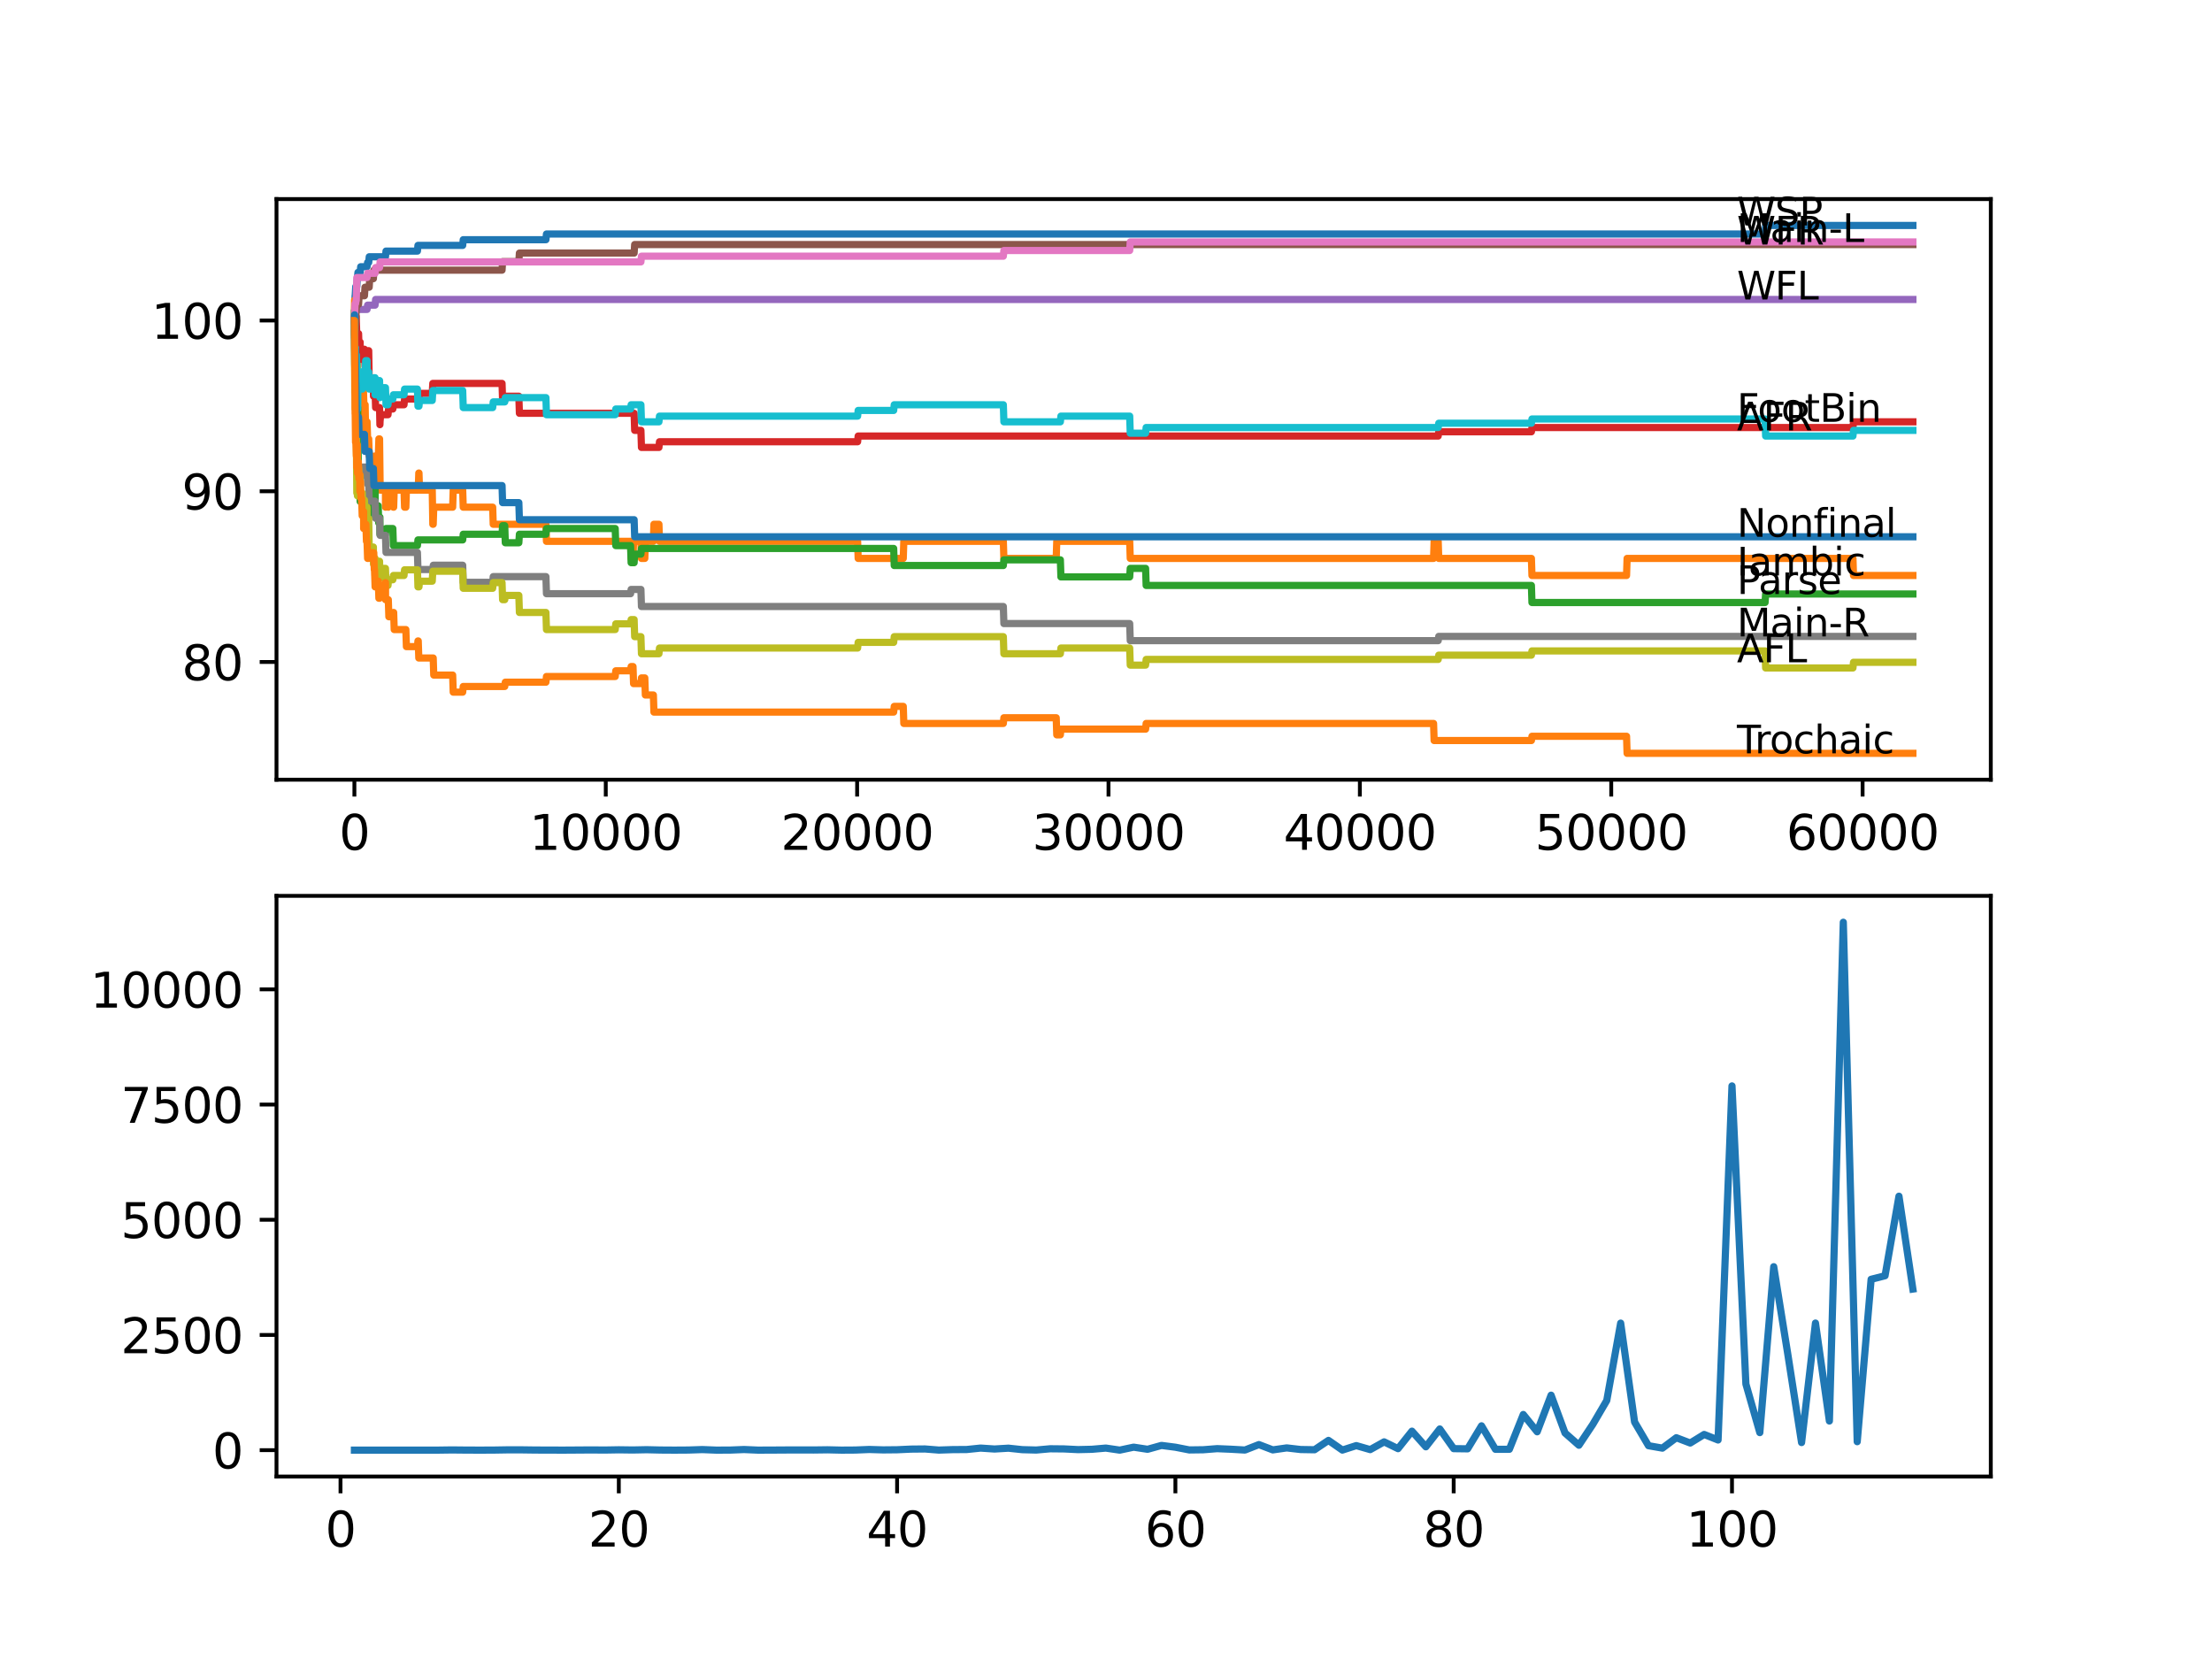 <?xml version="1.0" encoding="utf-8" standalone="no"?>
<!DOCTYPE svg PUBLIC "-//W3C//DTD SVG 1.1//EN"
  "http://www.w3.org/Graphics/SVG/1.1/DTD/svg11.dtd">
<svg xmlns:xlink="http://www.w3.org/1999/xlink" width="460.8pt" height="345.6pt" viewBox="0 0 460.8 345.6" xmlns="http://www.w3.org/2000/svg" version="1.1">
 <defs>
  <style type="text/css">*{stroke-linejoin: round; stroke-linecap: butt}</style>
 </defs>
 <g id="figure_1">
  <g id="patch_1">
   <path d="M 0 345.6 
L 460.8 345.6 
L 460.8 0 
L 0 0 
z
" style="fill: #ffffff"/>
  </g>
  <g id="axes_1">
   <g id="patch_2">
    <path d="M 57.6 162.432 
L 414.72 162.432 
L 414.72 41.472 
L 57.6 41.472 
z
" style="fill: #ffffff"/>
   </g>
   <g id="matplotlib.axis_1">
    <g id="xtick_1">
     <g id="line2d_1">
      <defs>
       <path id="mcd1fb7c2b3" d="M 0 0 
L 0 3.5 
" style="stroke: #000000; stroke-width: 0.8"/>
      </defs>
      <g>
       <use xlink:href="#mcd1fb7c2b3" x="73.827" y="162.432" style="stroke: #000000; stroke-width: 0.8"/>
      </g>
     </g>
     <g id="text_1">
      <!-- 0 -->
      <g transform="translate(70.646 177.03)scale(0.1 -0.1)">
       <defs>
        <path id="DejaVuSans-30" d="M 2034 4250 
Q 1547 4250 1301 3770 
Q 1056 3291 1056 2328 
Q 1056 1369 1301 889 
Q 1547 409 2034 409 
Q 2525 409 2770 889 
Q 3016 1369 3016 2328 
Q 3016 3291 2770 3770 
Q 2525 4250 2034 4250 
z
M 2034 4750 
Q 2819 4750 3233 4129 
Q 3647 3509 3647 2328 
Q 3647 1150 3233 529 
Q 2819 -91 2034 -91 
Q 1250 -91 836 529 
Q 422 1150 422 2328 
Q 422 3509 836 4129 
Q 1250 4750 2034 4750 
z
" transform="scale(0.016)"/>
       </defs>
       <use xlink:href="#DejaVuSans-30"/>
      </g>
     </g>
    </g>
    <g id="xtick_2">
     <g id="line2d_2">
      <g>
       <use xlink:href="#mcd1fb7c2b3" x="126.192" y="162.432" style="stroke: #000000; stroke-width: 0.8"/>
      </g>
     </g>
     <g id="text_2">
      <!-- 10000 -->
      <g transform="translate(110.286 177.03)scale(0.1 -0.1)">
       <defs>
        <path id="DejaVuSans-31" d="M 794 531 
L 1825 531 
L 1825 4091 
L 703 3866 
L 703 4441 
L 1819 4666 
L 2450 4666 
L 2450 531 
L 3481 531 
L 3481 0 
L 794 0 
L 794 531 
z
" transform="scale(0.016)"/>
       </defs>
       <use xlink:href="#DejaVuSans-31"/>
       <use xlink:href="#DejaVuSans-30" x="63.623"/>
       <use xlink:href="#DejaVuSans-30" x="127.246"/>
       <use xlink:href="#DejaVuSans-30" x="190.869"/>
       <use xlink:href="#DejaVuSans-30" x="254.492"/>
      </g>
     </g>
    </g>
    <g id="xtick_3">
     <g id="line2d_3">
      <g>
       <use xlink:href="#mcd1fb7c2b3" x="178.556" y="162.432" style="stroke: #000000; stroke-width: 0.8"/>
      </g>
     </g>
     <g id="text_3">
      <!-- 20000 -->
      <g transform="translate(162.65 177.03)scale(0.1 -0.1)">
       <defs>
        <path id="DejaVuSans-32" d="M 1228 531 
L 3431 531 
L 3431 0 
L 469 0 
L 469 531 
Q 828 903 1448 1529 
Q 2069 2156 2228 2338 
Q 2531 2678 2651 2914 
Q 2772 3150 2772 3378 
Q 2772 3750 2511 3984 
Q 2250 4219 1831 4219 
Q 1534 4219 1204 4116 
Q 875 4013 500 3803 
L 500 4441 
Q 881 4594 1212 4672 
Q 1544 4750 1819 4750 
Q 2544 4750 2975 4387 
Q 3406 4025 3406 3419 
Q 3406 3131 3298 2873 
Q 3191 2616 2906 2266 
Q 2828 2175 2409 1742 
Q 1991 1309 1228 531 
z
" transform="scale(0.016)"/>
       </defs>
       <use xlink:href="#DejaVuSans-32"/>
       <use xlink:href="#DejaVuSans-30" x="63.623"/>
       <use xlink:href="#DejaVuSans-30" x="127.246"/>
       <use xlink:href="#DejaVuSans-30" x="190.869"/>
       <use xlink:href="#DejaVuSans-30" x="254.492"/>
      </g>
     </g>
    </g>
    <g id="xtick_4">
     <g id="line2d_4">
      <g>
       <use xlink:href="#mcd1fb7c2b3" x="230.921" y="162.432" style="stroke: #000000; stroke-width: 0.8"/>
      </g>
     </g>
     <g id="text_4">
      <!-- 30000 -->
      <g transform="translate(215.015 177.03)scale(0.1 -0.1)">
       <defs>
        <path id="DejaVuSans-33" d="M 2597 2516 
Q 3050 2419 3304 2112 
Q 3559 1806 3559 1356 
Q 3559 666 3084 287 
Q 2609 -91 1734 -91 
Q 1441 -91 1130 -33 
Q 819 25 488 141 
L 488 750 
Q 750 597 1062 519 
Q 1375 441 1716 441 
Q 2309 441 2620 675 
Q 2931 909 2931 1356 
Q 2931 1769 2642 2001 
Q 2353 2234 1838 2234 
L 1294 2234 
L 1294 2753 
L 1863 2753 
Q 2328 2753 2575 2939 
Q 2822 3125 2822 3475 
Q 2822 3834 2567 4026 
Q 2313 4219 1838 4219 
Q 1578 4219 1281 4162 
Q 984 4106 628 3988 
L 628 4550 
Q 988 4650 1302 4700 
Q 1616 4750 1894 4750 
Q 2613 4750 3031 4423 
Q 3450 4097 3450 3541 
Q 3450 3153 3228 2886 
Q 3006 2619 2597 2516 
z
" transform="scale(0.016)"/>
       </defs>
       <use xlink:href="#DejaVuSans-33"/>
       <use xlink:href="#DejaVuSans-30" x="63.623"/>
       <use xlink:href="#DejaVuSans-30" x="127.246"/>
       <use xlink:href="#DejaVuSans-30" x="190.869"/>
       <use xlink:href="#DejaVuSans-30" x="254.492"/>
      </g>
     </g>
    </g>
    <g id="xtick_5">
     <g id="line2d_5">
      <g>
       <use xlink:href="#mcd1fb7c2b3" x="283.285" y="162.432" style="stroke: #000000; stroke-width: 0.8"/>
      </g>
     </g>
     <g id="text_5">
      <!-- 40000 -->
      <g transform="translate(267.379 177.03)scale(0.1 -0.1)">
       <defs>
        <path id="DejaVuSans-34" d="M 2419 4116 
L 825 1625 
L 2419 1625 
L 2419 4116 
z
M 2253 4666 
L 3047 4666 
L 3047 1625 
L 3713 1625 
L 3713 1100 
L 3047 1100 
L 3047 0 
L 2419 0 
L 2419 1100 
L 313 1100 
L 313 1709 
L 2253 4666 
z
" transform="scale(0.016)"/>
       </defs>
       <use xlink:href="#DejaVuSans-34"/>
       <use xlink:href="#DejaVuSans-30" x="63.623"/>
       <use xlink:href="#DejaVuSans-30" x="127.246"/>
       <use xlink:href="#DejaVuSans-30" x="190.869"/>
       <use xlink:href="#DejaVuSans-30" x="254.492"/>
      </g>
     </g>
    </g>
    <g id="xtick_6">
     <g id="line2d_6">
      <g>
       <use xlink:href="#mcd1fb7c2b3" x="335.65" y="162.432" style="stroke: #000000; stroke-width: 0.8"/>
      </g>
     </g>
     <g id="text_6">
      <!-- 50000 -->
      <g transform="translate(319.744 177.03)scale(0.1 -0.1)">
       <defs>
        <path id="DejaVuSans-35" d="M 691 4666 
L 3169 4666 
L 3169 4134 
L 1269 4134 
L 1269 2991 
Q 1406 3038 1543 3061 
Q 1681 3084 1819 3084 
Q 2600 3084 3056 2656 
Q 3513 2228 3513 1497 
Q 3513 744 3044 326 
Q 2575 -91 1722 -91 
Q 1428 -91 1123 -41 
Q 819 9 494 109 
L 494 744 
Q 775 591 1075 516 
Q 1375 441 1709 441 
Q 2250 441 2565 725 
Q 2881 1009 2881 1497 
Q 2881 1984 2565 2268 
Q 2250 2553 1709 2553 
Q 1456 2553 1204 2497 
Q 953 2441 691 2322 
L 691 4666 
z
" transform="scale(0.016)"/>
       </defs>
       <use xlink:href="#DejaVuSans-35"/>
       <use xlink:href="#DejaVuSans-30" x="63.623"/>
       <use xlink:href="#DejaVuSans-30" x="127.246"/>
       <use xlink:href="#DejaVuSans-30" x="190.869"/>
       <use xlink:href="#DejaVuSans-30" x="254.492"/>
      </g>
     </g>
    </g>
    <g id="xtick_7">
     <g id="line2d_7">
      <g>
       <use xlink:href="#mcd1fb7c2b3" x="388.014" y="162.432" style="stroke: #000000; stroke-width: 0.8"/>
      </g>
     </g>
     <g id="text_7">
      <!-- 60000 -->
      <g transform="translate(372.108 177.03)scale(0.1 -0.1)">
       <defs>
        <path id="DejaVuSans-36" d="M 2113 2584 
Q 1688 2584 1439 2293 
Q 1191 2003 1191 1497 
Q 1191 994 1439 701 
Q 1688 409 2113 409 
Q 2538 409 2786 701 
Q 3034 994 3034 1497 
Q 3034 2003 2786 2293 
Q 2538 2584 2113 2584 
z
M 3366 4563 
L 3366 3988 
Q 3128 4100 2886 4159 
Q 2644 4219 2406 4219 
Q 1781 4219 1451 3797 
Q 1122 3375 1075 2522 
Q 1259 2794 1537 2939 
Q 1816 3084 2150 3084 
Q 2853 3084 3261 2657 
Q 3669 2231 3669 1497 
Q 3669 778 3244 343 
Q 2819 -91 2113 -91 
Q 1303 -91 875 529 
Q 447 1150 447 2328 
Q 447 3434 972 4092 
Q 1497 4750 2381 4750 
Q 2619 4750 2861 4703 
Q 3103 4656 3366 4563 
z
" transform="scale(0.016)"/>
       </defs>
       <use xlink:href="#DejaVuSans-36"/>
       <use xlink:href="#DejaVuSans-30" x="63.623"/>
       <use xlink:href="#DejaVuSans-30" x="127.246"/>
       <use xlink:href="#DejaVuSans-30" x="190.869"/>
       <use xlink:href="#DejaVuSans-30" x="254.492"/>
      </g>
     </g>
    </g>
   </g>
   <g id="matplotlib.axis_2">
    <g id="ytick_1">
     <g id="line2d_8">
      <defs>
       <path id="mf9434f5502" d="M 0 0 
L -3.5 0 
" style="stroke: #000000; stroke-width: 0.8"/>
      </defs>
      <g>
       <use xlink:href="#mf9434f5502" x="57.6" y="137.905" style="stroke: #000000; stroke-width: 0.8"/>
      </g>
     </g>
     <g id="text_8">
      <!-- 80 -->
      <g transform="translate(37.875 141.704)scale(0.1 -0.1)">
       <defs>
        <path id="DejaVuSans-38" d="M 2034 2216 
Q 1584 2216 1326 1975 
Q 1069 1734 1069 1313 
Q 1069 891 1326 650 
Q 1584 409 2034 409 
Q 2484 409 2743 651 
Q 3003 894 3003 1313 
Q 3003 1734 2745 1975 
Q 2488 2216 2034 2216 
z
M 1403 2484 
Q 997 2584 770 2862 
Q 544 3141 544 3541 
Q 544 4100 942 4425 
Q 1341 4750 2034 4750 
Q 2731 4750 3128 4425 
Q 3525 4100 3525 3541 
Q 3525 3141 3298 2862 
Q 3072 2584 2669 2484 
Q 3125 2378 3379 2068 
Q 3634 1759 3634 1313 
Q 3634 634 3220 271 
Q 2806 -91 2034 -91 
Q 1263 -91 848 271 
Q 434 634 434 1313 
Q 434 1759 690 2068 
Q 947 2378 1403 2484 
z
M 1172 3481 
Q 1172 3119 1398 2916 
Q 1625 2713 2034 2713 
Q 2441 2713 2670 2916 
Q 2900 3119 2900 3481 
Q 2900 3844 2670 4047 
Q 2441 4250 2034 4250 
Q 1625 4250 1398 4047 
Q 1172 3844 1172 3481 
z
" transform="scale(0.016)"/>
       </defs>
       <use xlink:href="#DejaVuSans-38"/>
       <use xlink:href="#DejaVuSans-30" x="63.623"/>
      </g>
     </g>
    </g>
    <g id="ytick_2">
     <g id="line2d_9">
      <g>
       <use xlink:href="#mf9434f5502" x="57.6" y="102.337" style="stroke: #000000; stroke-width: 0.8"/>
      </g>
     </g>
     <g id="text_9">
      <!-- 90 -->
      <g transform="translate(37.875 106.137)scale(0.1 -0.1)">
       <defs>
        <path id="DejaVuSans-39" d="M 703 97 
L 703 672 
Q 941 559 1184 500 
Q 1428 441 1663 441 
Q 2288 441 2617 861 
Q 2947 1281 2994 2138 
Q 2813 1869 2534 1725 
Q 2256 1581 1919 1581 
Q 1219 1581 811 2004 
Q 403 2428 403 3163 
Q 403 3881 828 4315 
Q 1253 4750 1959 4750 
Q 2769 4750 3195 4129 
Q 3622 3509 3622 2328 
Q 3622 1225 3098 567 
Q 2575 -91 1691 -91 
Q 1453 -91 1209 -44 
Q 966 3 703 97 
z
M 1959 2075 
Q 2384 2075 2632 2365 
Q 2881 2656 2881 3163 
Q 2881 3666 2632 3958 
Q 2384 4250 1959 4250 
Q 1534 4250 1286 3958 
Q 1038 3666 1038 3163 
Q 1038 2656 1286 2365 
Q 1534 2075 1959 2075 
z
" transform="scale(0.016)"/>
       </defs>
       <use xlink:href="#DejaVuSans-39"/>
       <use xlink:href="#DejaVuSans-30" x="63.623"/>
      </g>
     </g>
    </g>
    <g id="ytick_3">
     <g id="line2d_10">
      <g>
       <use xlink:href="#mf9434f5502" x="57.6" y="66.77" style="stroke: #000000; stroke-width: 0.8"/>
      </g>
     </g>
     <g id="text_10">
      <!-- 100 -->
      <g transform="translate(31.512 70.569)scale(0.1 -0.1)">
       <use xlink:href="#DejaVuSans-31"/>
       <use xlink:href="#DejaVuSans-30" x="63.623"/>
       <use xlink:href="#DejaVuSans-30" x="127.246"/>
      </g>
     </g>
    </g>
   </g>
   <g id="line2d_11">
    <path d="M 73.833 66.77 
L 73.974 61.612 
L 73.995 61.612 
L 74.11 59.715 
L 74.32 59.715 
L 74.435 57.937 
L 74.456 57.937 
L 74.571 56.751 
L 75.027 56.751 
L 75.142 55.566 
L 76.461 55.566 
L 76.577 54.677 
L 76.807 54.677 
L 76.922 53.491 
L 80.3 53.491 
L 80.415 52.305 
L 86.955 52.305 
L 87.07 51.12 
L 96.386 51.12 
L 96.501 49.934 
L 113.724 49.934 
L 113.839 48.749 
L 367.697 48.749 
L 367.812 46.97 
L 398.487 46.97 
L 398.487 46.97 
" clip-path="url(#pfb5f29f3d1)" style="fill: none; stroke: #1f77b4; stroke-width: 1.5; stroke-linecap: square"/>
   </g>
   <g id="line2d_12">
    <path d="M 73.833 66.77 
L 73.838 66.77 
L 73.869 62.501 
L 73.901 69.615 
L 73.906 69.615 
L 73.911 73.172 
L 73.927 68.904 
L 74.016 68.904 
L 74.021 68.904 
L 74.084 67.718 
L 74.089 71.275 
L 74.121 71.275 
L 74.126 71.275 
L 74.147 70.089 
L 74.152 73.646 
L 74.22 73.646 
L 74.309 84.316 
L 74.341 80.76 
L 74.393 80.76 
L 74.477 87.873 
L 74.508 84.316 
L 74.65 84.316 
L 74.765 80.76 
L 74.817 80.76 
L 74.932 84.316 
L 74.953 84.316 
L 74.964 80.76 
L 75.032 87.873 
L 75.058 87.873 
L 75.1 87.873 
L 75.215 84.316 
L 75.336 84.316 
L 75.451 80.76 
L 75.692 80.76 
L 75.807 84.316 
L 76.063 84.316 
L 76.184 91.43 
L 76.226 91.43 
L 76.341 87.873 
L 76.467 87.873 
L 76.582 91.43 
L 76.807 91.43 
L 76.922 94.987 
L 77.446 94.987 
L 77.561 98.543 
L 77.807 98.543 
L 77.854 102.1 
L 77.917 98.543 
L 78.027 98.543 
L 78.142 94.987 
L 78.813 94.987 
L 78.928 91.43 
L 79.069 91.43 
L 79.195 102.1 
L 80.3 102.1 
L 80.31 105.657 
L 80.41 102.1 
L 80.829 102.1 
L 80.891 105.657 
L 80.939 102.1 
L 81.834 102.1 
L 81.949 105.657 
L 82.007 105.657 
L 82.122 102.1 
L 84.164 102.1 
L 84.279 105.657 
L 84.546 105.657 
L 84.662 102.1 
L 87.128 102.1 
L 87.243 98.543 
L 87.28 98.543 
L 87.395 102.1 
L 90.045 102.1 
L 90.165 109.214 
L 90.244 109.214 
L 90.359 105.657 
L 94.297 105.657 
L 94.412 102.1 
L 96.386 102.1 
L 96.501 105.657 
L 102.633 105.657 
L 102.748 109.214 
L 113.724 109.214 
L 113.839 112.771 
L 131.36 112.771 
L 131.476 116.327 
L 131.868 116.327 
L 131.983 112.771 
L 133.513 112.771 
L 133.628 116.327 
L 134.324 116.327 
L 134.439 112.771 
L 136.11 112.771 
L 136.225 109.214 
L 137.267 109.214 
L 137.382 112.771 
L 178.656 112.771 
L 178.771 116.327 
L 188.165 116.327 
L 188.281 112.771 
L 209.012 112.771 
L 209.127 116.327 
L 220.029 116.327 
L 220.144 112.771 
L 235.335 112.771 
L 235.45 116.327 
L 298.639 116.327 
L 298.754 112.771 
L 299.602 112.771 
L 299.717 116.327 
L 319.019 116.327 
L 319.134 119.884 
L 338.839 119.884 
L 338.954 116.327 
L 386.004 116.327 
L 386.119 119.884 
L 398.487 119.884 
L 398.487 119.884 
" clip-path="url(#pfb5f29f3d1)" style="fill: none; stroke: #ff7f0e; stroke-width: 1.5; stroke-linecap: square"/>
   </g>
   <g id="line2d_13">
    <path d="M 73.833 66.77 
L 73.859 64.695 
L 73.917 70.208 
L 73.922 70.208 
L 73.958 70.208 
L 74.068 82.064 
L 74.084 81.352 
L 74.126 81.352 
L 74.252 77.203 
L 74.304 77.203 
L 74.393 75.424 
L 74.398 78.981 
L 74.456 86.095 
L 74.513 84.909 
L 74.519 84.909 
L 74.65 99.136 
L 74.697 99.136 
L 74.812 97.358 
L 74.817 97.358 
L 74.932 100.915 
L 74.964 100.915 
L 75.027 104.471 
L 75.074 103.286 
L 75.692 103.286 
L 75.807 106.843 
L 75.922 106.843 
L 76.037 105.064 
L 76.063 105.064 
L 76.179 108.621 
L 76.461 108.621 
L 76.577 107.732 
L 76.807 107.732 
L 76.927 104.768 
L 77.781 104.768 
L 77.896 102.989 
L 78.132 102.989 
L 78.148 101.804 
L 78.153 105.361 
L 78.231 105.361 
L 78.781 105.361 
L 78.896 108.917 
L 79.069 108.917 
L 79.142 107.732 
L 79.148 111.289 
L 79.169 111.289 
L 80.3 111.289 
L 80.415 110.103 
L 81.834 110.103 
L 81.949 113.66 
L 86.955 113.66 
L 87.07 112.474 
L 96.386 112.474 
L 96.501 111.289 
L 104.586 111.289 
L 104.702 109.51 
L 105.147 109.51 
L 105.262 113.067 
L 108.084 113.067 
L 108.2 111.289 
L 113.724 111.289 
L 113.839 110.103 
L 128.161 110.103 
L 128.276 113.66 
L 131.36 113.66 
L 131.476 117.216 
L 132.099 117.216 
L 132.214 115.438 
L 133.513 115.438 
L 133.628 114.253 
L 186.17 114.253 
L 186.285 117.809 
L 209.012 117.809 
L 209.127 116.624 
L 220.893 116.624 
L 221.008 120.18 
L 235.335 120.18 
L 235.45 118.402 
L 238.65 118.402 
L 238.765 121.959 
L 319.019 121.959 
L 319.134 125.516 
L 367.697 125.516 
L 367.812 123.737 
L 398.487 123.737 
L 398.487 123.737 
" clip-path="url(#pfb5f29f3d1)" style="fill: none; stroke: #2ca02c; stroke-width: 1.5; stroke-linecap: square"/>
   </g>
   <g id="line2d_14">
    <path d="M 73.833 66.77 
L 73.838 66.77 
L 73.848 66.058 
L 73.854 69.615 
L 73.948 66.829 
L 74.084 66.829 
L 74.199 65.94 
L 74.314 69.496 
L 74.697 69.496 
L 74.812 73.053 
L 74.817 73.053 
L 74.932 72.164 
L 74.964 72.164 
L 75.027 71.275 
L 75.032 74.832 
L 75.058 74.832 
L 75.692 74.832 
L 75.812 72.757 
L 75.922 72.757 
L 76.037 76.314 
L 76.063 76.314 
L 76.184 74.239 
L 76.467 74.239 
L 76.582 73.053 
L 76.807 73.053 
L 76.927 80.167 
L 77.446 80.167 
L 77.561 78.981 
L 77.781 78.981 
L 77.807 82.538 
L 77.891 81.352 
L 78.132 81.352 
L 78.247 84.909 
L 79.069 84.909 
L 79.142 88.466 
L 79.179 87.577 
L 79.19 87.577 
L 79.305 86.391 
L 80.829 86.391 
L 80.944 85.206 
L 81.834 85.206 
L 81.949 84.316 
L 84.164 84.316 
L 84.279 83.131 
L 87.28 83.131 
L 87.395 81.945 
L 90.045 81.945 
L 90.16 79.87 
L 104.586 79.87 
L 104.702 83.427 
L 105.147 83.427 
L 105.262 82.538 
L 108.084 82.538 
L 108.2 86.095 
L 132.099 86.095 
L 132.214 89.651 
L 133.513 89.651 
L 133.628 93.208 
L 137.267 93.208 
L 137.382 92.023 
L 178.656 92.023 
L 178.771 90.837 
L 299.602 90.837 
L 299.717 89.948 
L 319.019 89.948 
L 319.134 89.059 
L 386.004 89.059 
L 386.119 87.873 
L 398.487 87.873 
L 398.487 87.873 
" clip-path="url(#pfb5f29f3d1)" style="fill: none; stroke: #d62728; stroke-width: 1.5; stroke-linecap: square"/>
   </g>
   <g id="line2d_15">
    <path d="M 73.833 66.77 
L 73.953 65.169 
L 74.068 65.169 
L 74.184 64.458 
L 76.461 64.458 
L 76.577 63.568 
L 78.132 63.568 
L 78.247 62.383 
L 398.487 62.383 
L 398.487 62.383 
" clip-path="url(#pfb5f29f3d1)" style="fill: none; stroke: #9467bd; stroke-width: 1.5; stroke-linecap: square"/>
   </g>
   <g id="line2d_16">
    <path d="M 73.833 66.77 
L 73.859 66.77 
L 73.864 70.326 
L 73.969 68.726 
L 73.995 68.726 
L 74.115 66.355 
L 74.126 66.355 
L 74.246 63.391 
L 74.697 63.391 
L 74.812 61.612 
L 75.922 61.612 
L 76.037 59.834 
L 76.907 59.834 
L 77.022 58.055 
L 77.781 58.055 
L 77.896 56.277 
L 104.586 56.277 
L 104.702 54.499 
L 108.084 54.499 
L 108.2 52.72 
L 132.099 52.72 
L 132.214 50.942 
L 398.487 50.942 
L 398.487 50.942 
" clip-path="url(#pfb5f29f3d1)" style="fill: none; stroke: #8c564b; stroke-width: 1.5; stroke-linecap: square"/>
   </g>
   <g id="line2d_17">
    <path d="M 73.833 66.77 
L 73.964 63.272 
L 74.068 63.272 
L 74.184 62.561 
L 74.215 62.561 
L 74.335 57.818 
L 76.461 57.818 
L 76.577 56.929 
L 78.132 56.929 
L 78.247 55.744 
L 79.069 55.744 
L 79.184 54.558 
L 133.513 54.558 
L 133.628 53.372 
L 209.012 53.372 
L 209.127 52.187 
L 235.335 52.187 
L 235.45 50.408 
L 398.487 50.408 
L 398.487 50.408 
" clip-path="url(#pfb5f29f3d1)" style="fill: none; stroke: #e377c2; stroke-width: 1.5; stroke-linecap: square"/>
   </g>
   <g id="line2d_18">
    <path d="M 73.833 66.77 
L 73.964 81.589 
L 74.068 81.589 
L 74.084 85.146 
L 74.178 83.071 
L 74.215 83.071 
L 74.346 97.299 
L 74.393 97.299 
L 74.456 95.52 
L 74.461 99.077 
L 74.493 99.077 
L 75.466 99.077 
L 75.582 97.299 
L 76.461 97.299 
L 76.577 100.855 
L 76.807 100.855 
L 76.922 104.412 
L 78.132 104.412 
L 78.247 107.969 
L 79.069 107.969 
L 79.184 111.526 
L 80.3 111.526 
L 80.415 115.082 
L 86.955 115.082 
L 87.07 118.639 
L 90.144 118.639 
L 90.259 117.75 
L 96.386 117.75 
L 96.501 121.307 
L 102.633 121.307 
L 102.748 120.121 
L 113.724 120.121 
L 113.839 123.678 
L 131.36 123.678 
L 131.476 122.789 
L 133.513 122.789 
L 133.628 126.346 
L 209.012 126.346 
L 209.127 129.902 
L 235.335 129.902 
L 235.45 133.459 
L 299.602 133.459 
L 299.717 132.57 
L 398.487 132.57 
L 398.487 132.57 
" clip-path="url(#pfb5f29f3d1)" style="fill: none; stroke: #7f7f7f; stroke-width: 1.5; stroke-linecap: square"/>
   </g>
   <g id="line2d_19">
    <path d="M 73.833 66.77 
L 73.911 81.767 
L 73.958 81.056 
L 73.995 79.278 
L 74.026 85.206 
L 74.063 81.649 
L 74.068 81.649 
L 74.147 87.873 
L 74.184 86.688 
L 74.199 86.688 
L 74.33 102.693 
L 74.393 102.693 
L 74.456 99.729 
L 74.461 103.286 
L 74.498 103.286 
L 74.519 103.286 
L 74.655 97.358 
L 74.697 97.358 
L 74.812 100.915 
L 74.817 100.915 
L 74.932 100.025 
L 74.964 100.025 
L 75.027 99.136 
L 75.032 102.693 
L 75.058 102.693 
L 75.466 102.693 
L 75.582 106.25 
L 75.692 106.25 
L 75.812 104.175 
L 75.922 104.175 
L 76.037 107.732 
L 76.063 107.732 
L 76.184 105.657 
L 76.461 105.657 
L 76.467 109.214 
L 76.571 108.028 
L 76.807 108.028 
L 76.927 115.142 
L 77.446 115.142 
L 77.561 113.956 
L 77.781 113.956 
L 77.807 117.513 
L 77.891 116.327 
L 78.132 116.327 
L 78.148 119.884 
L 78.242 118.698 
L 78.781 118.698 
L 78.896 116.92 
L 79.069 116.92 
L 79.142 120.477 
L 79.179 119.588 
L 79.19 119.588 
L 79.305 118.402 
L 80.3 118.402 
L 80.415 121.959 
L 80.829 121.959 
L 80.944 120.773 
L 81.834 120.773 
L 81.949 119.884 
L 84.164 119.884 
L 84.279 118.698 
L 86.955 118.698 
L 87.07 122.255 
L 87.28 122.255 
L 87.395 121.07 
L 90.045 121.07 
L 90.16 118.995 
L 96.386 118.995 
L 96.501 122.552 
L 102.633 122.552 
L 102.748 121.366 
L 104.586 121.366 
L 104.702 124.923 
L 105.147 124.923 
L 105.262 124.034 
L 108.084 124.034 
L 108.2 127.59 
L 113.724 127.59 
L 113.839 131.147 
L 128.161 131.147 
L 128.276 129.962 
L 131.36 129.962 
L 131.476 129.072 
L 132.099 129.072 
L 132.214 132.629 
L 133.513 132.629 
L 133.628 136.186 
L 137.267 136.186 
L 137.382 135 
L 178.656 135 
L 178.771 133.815 
L 186.17 133.815 
L 186.285 132.629 
L 209.012 132.629 
L 209.127 136.186 
L 220.893 136.186 
L 221.008 135 
L 235.335 135 
L 235.45 138.557 
L 238.65 138.557 
L 238.765 137.372 
L 299.602 137.372 
L 299.717 136.482 
L 319.019 136.482 
L 319.134 135.593 
L 367.697 135.593 
L 367.812 139.15 
L 386.004 139.15 
L 386.119 137.964 
L 398.487 137.964 
L 398.487 137.964 
" clip-path="url(#pfb5f29f3d1)" style="fill: none; stroke: #bcbd22; stroke-width: 1.5; stroke-linecap: square"/>
   </g>
   <g id="line2d_20">
    <path d="M 73.833 66.77 
L 73.911 76.136 
L 73.953 75.424 
L 73.958 75.424 
L 74.026 76.017 
L 74.068 72.46 
L 74.147 78.685 
L 74.184 77.499 
L 74.215 77.499 
L 74.236 73.942 
L 74.309 81.056 
L 74.314 81.056 
L 74.32 81.056 
L 74.393 84.613 
L 74.43 81.649 
L 74.456 81.649 
L 74.519 85.206 
L 74.545 81.056 
L 74.566 81.056 
L 74.618 81.056 
L 74.733 79.278 
L 74.817 79.278 
L 74.932 78.388 
L 74.964 78.388 
L 75.027 77.499 
L 75.032 81.056 
L 75.058 81.056 
L 75.466 81.056 
L 75.582 79.278 
L 75.692 79.278 
L 75.812 77.203 
L 76.063 77.203 
L 76.184 75.128 
L 76.461 75.128 
L 76.467 78.685 
L 76.571 77.499 
L 76.807 77.499 
L 76.922 81.056 
L 77.446 81.056 
L 77.561 79.87 
L 77.807 79.87 
L 77.922 78.685 
L 78.132 78.685 
L 78.148 82.242 
L 78.242 81.056 
L 78.781 81.056 
L 78.896 79.278 
L 79.069 79.278 
L 79.142 82.834 
L 79.179 81.945 
L 79.19 81.945 
L 79.305 80.76 
L 80.3 80.76 
L 80.415 84.316 
L 80.829 84.316 
L 80.944 83.131 
L 81.834 83.131 
L 81.949 82.242 
L 84.164 82.242 
L 84.279 81.056 
L 86.955 81.056 
L 87.07 84.613 
L 87.28 84.613 
L 87.395 83.427 
L 90.045 83.427 
L 90.16 81.352 
L 96.386 81.352 
L 96.501 84.909 
L 102.633 84.909 
L 102.748 83.724 
L 105.147 83.724 
L 105.262 82.834 
L 113.724 82.834 
L 113.839 86.391 
L 128.161 86.391 
L 128.276 85.206 
L 131.36 85.206 
L 131.476 84.316 
L 133.513 84.316 
L 133.628 87.873 
L 137.267 87.873 
L 137.382 86.688 
L 178.656 86.688 
L 178.771 85.502 
L 186.17 85.502 
L 186.285 84.316 
L 209.012 84.316 
L 209.127 87.873 
L 220.893 87.873 
L 221.008 86.688 
L 235.335 86.688 
L 235.45 90.244 
L 238.65 90.244 
L 238.765 89.059 
L 299.602 89.059 
L 299.717 88.169 
L 319.019 88.169 
L 319.134 87.28 
L 367.697 87.28 
L 367.812 90.837 
L 386.004 90.837 
L 386.119 89.651 
L 398.487 89.651 
L 398.487 89.651 
" clip-path="url(#pfb5f29f3d1)" style="fill: none; stroke: #17becf; stroke-width: 1.5; stroke-linecap: square"/>
   </g>
   <g id="line2d_21">
    <path d="M 73.833 66.77 
L 73.859 66.77 
L 73.864 65.584 
L 73.917 72.698 
L 73.943 72.698 
L 73.995 72.698 
L 74.115 79.811 
L 74.126 79.811 
L 74.246 86.925 
L 74.697 86.925 
L 74.812 90.481 
L 75.922 90.481 
L 76.037 94.038 
L 76.907 94.038 
L 77.022 97.595 
L 77.781 97.595 
L 77.896 101.152 
L 104.586 101.152 
L 104.702 104.709 
L 108.084 104.709 
L 108.2 108.265 
L 132.099 108.265 
L 132.214 111.822 
L 398.487 111.822 
L 398.487 111.822 
" clip-path="url(#pfb5f29f3d1)" style="fill: none; stroke: #1f77b4; stroke-width: 1.5; stroke-linecap: square"/>
   </g>
   <g id="line2d_22">
    <path d="M 73.833 66.77 
L 73.838 66.77 
L 73.974 86.213 
L 73.995 86.213 
L 74.068 92.141 
L 74.11 91.43 
L 74.126 91.43 
L 74.236 94.987 
L 74.309 93.801 
L 74.314 97.358 
L 74.341 95.579 
L 74.393 95.579 
L 74.43 92.615 
L 74.482 98.543 
L 74.519 98.543 
L 74.639 96.172 
L 74.65 96.172 
L 74.765 99.729 
L 74.817 99.729 
L 74.932 98.84 
L 74.953 98.84 
L 74.964 102.397 
L 75.063 100.322 
L 75.1 100.322 
L 75.215 103.879 
L 75.336 103.879 
L 75.451 107.435 
L 75.692 107.435 
L 75.749 106.546 
L 75.755 110.103 
L 75.786 110.103 
L 76.063 110.103 
L 76.179 109.214 
L 76.226 109.214 
L 76.341 112.771 
L 76.461 112.771 
L 76.577 116.327 
L 76.807 116.327 
L 76.922 115.142 
L 77.854 115.142 
L 77.97 118.698 
L 78.027 118.698 
L 78.142 122.255 
L 78.148 122.255 
L 78.263 121.07 
L 78.813 121.07 
L 78.928 124.626 
L 79.069 124.626 
L 79.184 122.552 
L 80.3 122.552 
L 80.31 121.366 
L 80.315 124.923 
L 80.399 124.923 
L 80.891 124.923 
L 81.007 128.48 
L 81.834 128.48 
L 81.949 127.59 
L 82.007 127.59 
L 82.122 131.147 
L 84.546 131.147 
L 84.662 134.704 
L 86.955 134.704 
L 87.07 133.518 
L 87.128 133.518 
L 87.243 137.075 
L 90.244 137.075 
L 90.359 140.632 
L 94.297 140.632 
L 94.412 144.189 
L 96.386 144.189 
L 96.501 143.003 
L 105.147 143.003 
L 105.262 142.114 
L 113.724 142.114 
L 113.839 140.928 
L 128.161 140.928 
L 128.276 139.743 
L 131.36 139.743 
L 131.476 138.854 
L 131.868 138.854 
L 131.983 142.41 
L 133.513 142.41 
L 133.628 141.225 
L 134.324 141.225 
L 134.439 144.782 
L 136.11 144.782 
L 136.225 148.338 
L 186.17 148.338 
L 186.285 147.153 
L 188.165 147.153 
L 188.281 150.709 
L 209.012 150.709 
L 209.127 149.524 
L 220.029 149.524 
L 220.144 153.081 
L 220.893 153.081 
L 221.008 151.895 
L 238.65 151.895 
L 238.765 150.709 
L 298.639 150.709 
L 298.754 154.266 
L 319.019 154.266 
L 319.134 153.377 
L 338.839 153.377 
L 338.954 156.934 
L 398.487 156.934 
L 398.487 156.934 
" clip-path="url(#pfb5f29f3d1)" style="fill: none; stroke: #ff7f0e; stroke-width: 1.5; stroke-linecap: square"/>
   </g>
   <g id="patch_3">
    <path d="M 57.6 162.432 
L 57.6 41.472 
" style="fill: none; stroke: #000000; stroke-width: 0.8; stroke-linejoin: miter; stroke-linecap: square"/>
   </g>
   <g id="patch_4">
    <path d="M 414.72 162.432 
L 414.72 41.472 
" style="fill: none; stroke: #000000; stroke-width: 0.8; stroke-linejoin: miter; stroke-linecap: square"/>
   </g>
   <g id="patch_5">
    <path d="M 57.6 162.432 
L 414.72 162.432 
" style="fill: none; stroke: #000000; stroke-width: 0.8; stroke-linejoin: miter; stroke-linecap: square"/>
   </g>
   <g id="patch_6">
    <path d="M 57.6 41.472 
L 414.72 41.472 
" style="fill: none; stroke: #000000; stroke-width: 0.8; stroke-linejoin: miter; stroke-linecap: square"/>
   </g>
   <g id="text_11">
    <!-- WSP -->
    <g transform="translate(361.832 46.97)scale(0.08 -0.08)">
     <defs>
      <path id="DejaVuSans-57" d="M 213 4666 
L 850 4666 
L 1831 722 
L 2809 4666 
L 3519 4666 
L 4500 722 
L 5478 4666 
L 6119 4666 
L 4947 0 
L 4153 0 
L 3169 4050 
L 2175 0 
L 1381 0 
L 213 4666 
z
" transform="scale(0.016)"/>
      <path id="DejaVuSans-53" d="M 3425 4513 
L 3425 3897 
Q 3066 4069 2747 4153 
Q 2428 4238 2131 4238 
Q 1616 4238 1336 4038 
Q 1056 3838 1056 3469 
Q 1056 3159 1242 3001 
Q 1428 2844 1947 2747 
L 2328 2669 
Q 3034 2534 3370 2195 
Q 3706 1856 3706 1288 
Q 3706 609 3251 259 
Q 2797 -91 1919 -91 
Q 1588 -91 1214 -16 
Q 841 59 441 206 
L 441 856 
Q 825 641 1194 531 
Q 1563 422 1919 422 
Q 2459 422 2753 634 
Q 3047 847 3047 1241 
Q 3047 1584 2836 1778 
Q 2625 1972 2144 2069 
L 1759 2144 
Q 1053 2284 737 2584 
Q 422 2884 422 3419 
Q 422 4038 858 4394 
Q 1294 4750 2059 4750 
Q 2388 4750 2728 4690 
Q 3069 4631 3425 4513 
z
" transform="scale(0.016)"/>
      <path id="DejaVuSans-50" d="M 1259 4147 
L 1259 2394 
L 2053 2394 
Q 2494 2394 2734 2622 
Q 2975 2850 2975 3272 
Q 2975 3691 2734 3919 
Q 2494 4147 2053 4147 
L 1259 4147 
z
M 628 4666 
L 2053 4666 
Q 2838 4666 3239 4311 
Q 3641 3956 3641 3272 
Q 3641 2581 3239 2228 
Q 2838 1875 2053 1875 
L 1259 1875 
L 1259 0 
L 628 0 
L 628 4666 
z
" transform="scale(0.016)"/>
     </defs>
     <use xlink:href="#DejaVuSans-57"/>
     <use xlink:href="#DejaVuSans-53" x="98.877"/>
     <use xlink:href="#DejaVuSans-50" x="162.354"/>
    </g>
   </g>
   <g id="text_12">
    <!-- Iambic -->
    <g transform="translate(361.832 119.884)scale(0.08 -0.08)">
     <defs>
      <path id="DejaVuSans-49" d="M 628 4666 
L 1259 4666 
L 1259 0 
L 628 0 
L 628 4666 
z
" transform="scale(0.016)"/>
      <path id="DejaVuSans-61" d="M 2194 1759 
Q 1497 1759 1228 1600 
Q 959 1441 959 1056 
Q 959 750 1161 570 
Q 1363 391 1709 391 
Q 2188 391 2477 730 
Q 2766 1069 2766 1631 
L 2766 1759 
L 2194 1759 
z
M 3341 1997 
L 3341 0 
L 2766 0 
L 2766 531 
Q 2569 213 2275 61 
Q 1981 -91 1556 -91 
Q 1019 -91 701 211 
Q 384 513 384 1019 
Q 384 1609 779 1909 
Q 1175 2209 1959 2209 
L 2766 2209 
L 2766 2266 
Q 2766 2663 2505 2880 
Q 2244 3097 1772 3097 
Q 1472 3097 1187 3025 
Q 903 2953 641 2809 
L 641 3341 
Q 956 3463 1253 3523 
Q 1550 3584 1831 3584 
Q 2591 3584 2966 3190 
Q 3341 2797 3341 1997 
z
" transform="scale(0.016)"/>
      <path id="DejaVuSans-6d" d="M 3328 2828 
Q 3544 3216 3844 3400 
Q 4144 3584 4550 3584 
Q 5097 3584 5394 3201 
Q 5691 2819 5691 2113 
L 5691 0 
L 5113 0 
L 5113 2094 
Q 5113 2597 4934 2840 
Q 4756 3084 4391 3084 
Q 3944 3084 3684 2787 
Q 3425 2491 3425 1978 
L 3425 0 
L 2847 0 
L 2847 2094 
Q 2847 2600 2669 2842 
Q 2491 3084 2119 3084 
Q 1678 3084 1418 2786 
Q 1159 2488 1159 1978 
L 1159 0 
L 581 0 
L 581 3500 
L 1159 3500 
L 1159 2956 
Q 1356 3278 1631 3431 
Q 1906 3584 2284 3584 
Q 2666 3584 2933 3390 
Q 3200 3197 3328 2828 
z
" transform="scale(0.016)"/>
      <path id="DejaVuSans-62" d="M 3116 1747 
Q 3116 2381 2855 2742 
Q 2594 3103 2138 3103 
Q 1681 3103 1420 2742 
Q 1159 2381 1159 1747 
Q 1159 1113 1420 752 
Q 1681 391 2138 391 
Q 2594 391 2855 752 
Q 3116 1113 3116 1747 
z
M 1159 2969 
Q 1341 3281 1617 3432 
Q 1894 3584 2278 3584 
Q 2916 3584 3314 3078 
Q 3713 2572 3713 1747 
Q 3713 922 3314 415 
Q 2916 -91 2278 -91 
Q 1894 -91 1617 61 
Q 1341 213 1159 525 
L 1159 0 
L 581 0 
L 581 4863 
L 1159 4863 
L 1159 2969 
z
" transform="scale(0.016)"/>
      <path id="DejaVuSans-69" d="M 603 3500 
L 1178 3500 
L 1178 0 
L 603 0 
L 603 3500 
z
M 603 4863 
L 1178 4863 
L 1178 4134 
L 603 4134 
L 603 4863 
z
" transform="scale(0.016)"/>
      <path id="DejaVuSans-63" d="M 3122 3366 
L 3122 2828 
Q 2878 2963 2633 3030 
Q 2388 3097 2138 3097 
Q 1578 3097 1268 2742 
Q 959 2388 959 1747 
Q 959 1106 1268 751 
Q 1578 397 2138 397 
Q 2388 397 2633 464 
Q 2878 531 3122 666 
L 3122 134 
Q 2881 22 2623 -34 
Q 2366 -91 2075 -91 
Q 1284 -91 818 406 
Q 353 903 353 1747 
Q 353 2603 823 3093 
Q 1294 3584 2113 3584 
Q 2378 3584 2631 3529 
Q 2884 3475 3122 3366 
z
" transform="scale(0.016)"/>
     </defs>
     <use xlink:href="#DejaVuSans-49"/>
     <use xlink:href="#DejaVuSans-61" x="29.492"/>
     <use xlink:href="#DejaVuSans-6d" x="90.771"/>
     <use xlink:href="#DejaVuSans-62" x="188.184"/>
     <use xlink:href="#DejaVuSans-69" x="251.66"/>
     <use xlink:href="#DejaVuSans-63" x="279.443"/>
    </g>
   </g>
   <g id="text_13">
    <!-- Parse -->
    <g transform="translate(361.832 123.737)scale(0.08 -0.08)">
     <defs>
      <path id="DejaVuSans-72" d="M 2631 2963 
Q 2534 3019 2420 3045 
Q 2306 3072 2169 3072 
Q 1681 3072 1420 2755 
Q 1159 2438 1159 1844 
L 1159 0 
L 581 0 
L 581 3500 
L 1159 3500 
L 1159 2956 
Q 1341 3275 1631 3429 
Q 1922 3584 2338 3584 
Q 2397 3584 2469 3576 
Q 2541 3569 2628 3553 
L 2631 2963 
z
" transform="scale(0.016)"/>
      <path id="DejaVuSans-73" d="M 2834 3397 
L 2834 2853 
Q 2591 2978 2328 3040 
Q 2066 3103 1784 3103 
Q 1356 3103 1142 2972 
Q 928 2841 928 2578 
Q 928 2378 1081 2264 
Q 1234 2150 1697 2047 
L 1894 2003 
Q 2506 1872 2764 1633 
Q 3022 1394 3022 966 
Q 3022 478 2636 193 
Q 2250 -91 1575 -91 
Q 1294 -91 989 -36 
Q 684 19 347 128 
L 347 722 
Q 666 556 975 473 
Q 1284 391 1588 391 
Q 1994 391 2212 530 
Q 2431 669 2431 922 
Q 2431 1156 2273 1281 
Q 2116 1406 1581 1522 
L 1381 1569 
Q 847 1681 609 1914 
Q 372 2147 372 2553 
Q 372 3047 722 3315 
Q 1072 3584 1716 3584 
Q 2034 3584 2315 3537 
Q 2597 3491 2834 3397 
z
" transform="scale(0.016)"/>
      <path id="DejaVuSans-65" d="M 3597 1894 
L 3597 1613 
L 953 1613 
Q 991 1019 1311 708 
Q 1631 397 2203 397 
Q 2534 397 2845 478 
Q 3156 559 3463 722 
L 3463 178 
Q 3153 47 2828 -22 
Q 2503 -91 2169 -91 
Q 1331 -91 842 396 
Q 353 884 353 1716 
Q 353 2575 817 3079 
Q 1281 3584 2069 3584 
Q 2775 3584 3186 3129 
Q 3597 2675 3597 1894 
z
M 3022 2063 
Q 3016 2534 2758 2815 
Q 2500 3097 2075 3097 
Q 1594 3097 1305 2825 
Q 1016 2553 972 2059 
L 3022 2063 
z
" transform="scale(0.016)"/>
     </defs>
     <use xlink:href="#DejaVuSans-50"/>
     <use xlink:href="#DejaVuSans-61" x="55.803"/>
     <use xlink:href="#DejaVuSans-72" x="117.082"/>
     <use xlink:href="#DejaVuSans-73" x="158.195"/>
     <use xlink:href="#DejaVuSans-65" x="210.295"/>
    </g>
   </g>
   <g id="text_14">
    <!-- FootBin -->
    <g transform="translate(361.832 87.873)scale(0.08 -0.08)">
     <defs>
      <path id="DejaVuSans-46" d="M 628 4666 
L 3309 4666 
L 3309 4134 
L 1259 4134 
L 1259 2759 
L 3109 2759 
L 3109 2228 
L 1259 2228 
L 1259 0 
L 628 0 
L 628 4666 
z
" transform="scale(0.016)"/>
      <path id="DejaVuSans-6f" d="M 1959 3097 
Q 1497 3097 1228 2736 
Q 959 2375 959 1747 
Q 959 1119 1226 758 
Q 1494 397 1959 397 
Q 2419 397 2687 759 
Q 2956 1122 2956 1747 
Q 2956 2369 2687 2733 
Q 2419 3097 1959 3097 
z
M 1959 3584 
Q 2709 3584 3137 3096 
Q 3566 2609 3566 1747 
Q 3566 888 3137 398 
Q 2709 -91 1959 -91 
Q 1206 -91 779 398 
Q 353 888 353 1747 
Q 353 2609 779 3096 
Q 1206 3584 1959 3584 
z
" transform="scale(0.016)"/>
      <path id="DejaVuSans-74" d="M 1172 4494 
L 1172 3500 
L 2356 3500 
L 2356 3053 
L 1172 3053 
L 1172 1153 
Q 1172 725 1289 603 
Q 1406 481 1766 481 
L 2356 481 
L 2356 0 
L 1766 0 
Q 1100 0 847 248 
Q 594 497 594 1153 
L 594 3053 
L 172 3053 
L 172 3500 
L 594 3500 
L 594 4494 
L 1172 4494 
z
" transform="scale(0.016)"/>
      <path id="DejaVuSans-42" d="M 1259 2228 
L 1259 519 
L 2272 519 
Q 2781 519 3026 730 
Q 3272 941 3272 1375 
Q 3272 1813 3026 2020 
Q 2781 2228 2272 2228 
L 1259 2228 
z
M 1259 4147 
L 1259 2741 
L 2194 2741 
Q 2656 2741 2882 2914 
Q 3109 3088 3109 3444 
Q 3109 3797 2882 3972 
Q 2656 4147 2194 4147 
L 1259 4147 
z
M 628 4666 
L 2241 4666 
Q 2963 4666 3353 4366 
Q 3744 4066 3744 3513 
Q 3744 3084 3544 2831 
Q 3344 2578 2956 2516 
Q 3422 2416 3680 2098 
Q 3938 1781 3938 1306 
Q 3938 681 3513 340 
Q 3088 0 2303 0 
L 628 0 
L 628 4666 
z
" transform="scale(0.016)"/>
      <path id="DejaVuSans-6e" d="M 3513 2113 
L 3513 0 
L 2938 0 
L 2938 2094 
Q 2938 2591 2744 2837 
Q 2550 3084 2163 3084 
Q 1697 3084 1428 2787 
Q 1159 2491 1159 1978 
L 1159 0 
L 581 0 
L 581 3500 
L 1159 3500 
L 1159 2956 
Q 1366 3272 1645 3428 
Q 1925 3584 2291 3584 
Q 2894 3584 3203 3211 
Q 3513 2838 3513 2113 
z
" transform="scale(0.016)"/>
     </defs>
     <use xlink:href="#DejaVuSans-46"/>
     <use xlink:href="#DejaVuSans-6f" x="53.895"/>
     <use xlink:href="#DejaVuSans-6f" x="115.076"/>
     <use xlink:href="#DejaVuSans-74" x="176.258"/>
     <use xlink:href="#DejaVuSans-42" x="215.467"/>
     <use xlink:href="#DejaVuSans-69" x="284.07"/>
     <use xlink:href="#DejaVuSans-6e" x="311.854"/>
    </g>
   </g>
   <g id="text_15">
    <!-- WFL -->
    <g transform="translate(361.832 62.383)scale(0.08 -0.08)">
     <defs>
      <path id="DejaVuSans-4c" d="M 628 4666 
L 1259 4666 
L 1259 531 
L 3531 531 
L 3531 0 
L 628 0 
L 628 4666 
z
" transform="scale(0.016)"/>
     </defs>
     <use xlink:href="#DejaVuSans-57"/>
     <use xlink:href="#DejaVuSans-46" x="98.877"/>
     <use xlink:href="#DejaVuSans-4c" x="156.396"/>
    </g>
   </g>
   <g id="text_16">
    <!-- WFR -->
    <g transform="translate(361.832 50.942)scale(0.08 -0.08)">
     <defs>
      <path id="DejaVuSans-52" d="M 2841 2188 
Q 3044 2119 3236 1894 
Q 3428 1669 3622 1275 
L 4263 0 
L 3584 0 
L 2988 1197 
Q 2756 1666 2539 1819 
Q 2322 1972 1947 1972 
L 1259 1972 
L 1259 0 
L 628 0 
L 628 4666 
L 2053 4666 
Q 2853 4666 3247 4331 
Q 3641 3997 3641 3322 
Q 3641 2881 3436 2590 
Q 3231 2300 2841 2188 
z
M 1259 4147 
L 1259 2491 
L 2053 2491 
Q 2509 2491 2742 2702 
Q 2975 2913 2975 3322 
Q 2975 3731 2742 3939 
Q 2509 4147 2053 4147 
L 1259 4147 
z
" transform="scale(0.016)"/>
     </defs>
     <use xlink:href="#DejaVuSans-57"/>
     <use xlink:href="#DejaVuSans-46" x="98.877"/>
     <use xlink:href="#DejaVuSans-52" x="156.396"/>
    </g>
   </g>
   <g id="text_17">
    <!-- Main-L -->
    <g transform="translate(361.832 50.408)scale(0.08 -0.08)">
     <defs>
      <path id="DejaVuSans-4d" d="M 628 4666 
L 1569 4666 
L 2759 1491 
L 3956 4666 
L 4897 4666 
L 4897 0 
L 4281 0 
L 4281 4097 
L 3078 897 
L 2444 897 
L 1241 4097 
L 1241 0 
L 628 0 
L 628 4666 
z
" transform="scale(0.016)"/>
      <path id="DejaVuSans-2d" d="M 313 2009 
L 1997 2009 
L 1997 1497 
L 313 1497 
L 313 2009 
z
" transform="scale(0.016)"/>
     </defs>
     <use xlink:href="#DejaVuSans-4d"/>
     <use xlink:href="#DejaVuSans-61" x="86.279"/>
     <use xlink:href="#DejaVuSans-69" x="147.559"/>
     <use xlink:href="#DejaVuSans-6e" x="175.342"/>
     <use xlink:href="#DejaVuSans-2d" x="238.721"/>
     <use xlink:href="#DejaVuSans-4c" x="274.805"/>
    </g>
   </g>
   <g id="text_18">
    <!-- Main-R -->
    <g transform="translate(361.832 132.57)scale(0.08 -0.08)">
     <use xlink:href="#DejaVuSans-4d"/>
     <use xlink:href="#DejaVuSans-61" x="86.279"/>
     <use xlink:href="#DejaVuSans-69" x="147.559"/>
     <use xlink:href="#DejaVuSans-6e" x="175.342"/>
     <use xlink:href="#DejaVuSans-2d" x="238.721"/>
     <use xlink:href="#DejaVuSans-52" x="274.805"/>
    </g>
   </g>
   <g id="text_19">
    <!-- AFL -->
    <g transform="translate(361.832 137.964)scale(0.08 -0.08)">
     <defs>
      <path id="DejaVuSans-41" d="M 2188 4044 
L 1331 1722 
L 3047 1722 
L 2188 4044 
z
M 1831 4666 
L 2547 4666 
L 4325 0 
L 3669 0 
L 3244 1197 
L 1141 1197 
L 716 0 
L 50 0 
L 1831 4666 
z
" transform="scale(0.016)"/>
     </defs>
     <use xlink:href="#DejaVuSans-41"/>
     <use xlink:href="#DejaVuSans-46" x="68.408"/>
     <use xlink:href="#DejaVuSans-4c" x="125.928"/>
    </g>
   </g>
   <g id="text_20">
    <!-- AFR -->
    <g transform="translate(361.832 89.651)scale(0.08 -0.08)">
     <use xlink:href="#DejaVuSans-41"/>
     <use xlink:href="#DejaVuSans-46" x="68.408"/>
     <use xlink:href="#DejaVuSans-52" x="125.928"/>
    </g>
   </g>
   <g id="text_21">
    <!-- Nonfinal -->
    <g transform="translate(361.832 111.822)scale(0.08 -0.08)">
     <defs>
      <path id="DejaVuSans-4e" d="M 628 4666 
L 1478 4666 
L 3547 763 
L 3547 4666 
L 4159 4666 
L 4159 0 
L 3309 0 
L 1241 3903 
L 1241 0 
L 628 0 
L 628 4666 
z
" transform="scale(0.016)"/>
      <path id="DejaVuSans-66" d="M 2375 4863 
L 2375 4384 
L 1825 4384 
Q 1516 4384 1395 4259 
Q 1275 4134 1275 3809 
L 1275 3500 
L 2222 3500 
L 2222 3053 
L 1275 3053 
L 1275 0 
L 697 0 
L 697 3053 
L 147 3053 
L 147 3500 
L 697 3500 
L 697 3744 
Q 697 4328 969 4595 
Q 1241 4863 1831 4863 
L 2375 4863 
z
" transform="scale(0.016)"/>
      <path id="DejaVuSans-6c" d="M 603 4863 
L 1178 4863 
L 1178 0 
L 603 0 
L 603 4863 
z
" transform="scale(0.016)"/>
     </defs>
     <use xlink:href="#DejaVuSans-4e"/>
     <use xlink:href="#DejaVuSans-6f" x="74.805"/>
     <use xlink:href="#DejaVuSans-6e" x="135.986"/>
     <use xlink:href="#DejaVuSans-66" x="199.365"/>
     <use xlink:href="#DejaVuSans-69" x="234.57"/>
     <use xlink:href="#DejaVuSans-6e" x="262.354"/>
     <use xlink:href="#DejaVuSans-61" x="325.732"/>
     <use xlink:href="#DejaVuSans-6c" x="387.012"/>
    </g>
   </g>
   <g id="text_22">
    <!-- Trochaic -->
    <g transform="translate(361.832 156.934)scale(0.08 -0.08)">
     <defs>
      <path id="DejaVuSans-54" d="M -19 4666 
L 3928 4666 
L 3928 4134 
L 2272 4134 
L 2272 0 
L 1638 0 
L 1638 4134 
L -19 4134 
L -19 4666 
z
" transform="scale(0.016)"/>
      <path id="DejaVuSans-68" d="M 3513 2113 
L 3513 0 
L 2938 0 
L 2938 2094 
Q 2938 2591 2744 2837 
Q 2550 3084 2163 3084 
Q 1697 3084 1428 2787 
Q 1159 2491 1159 1978 
L 1159 0 
L 581 0 
L 581 4863 
L 1159 4863 
L 1159 2956 
Q 1366 3272 1645 3428 
Q 1925 3584 2291 3584 
Q 2894 3584 3203 3211 
Q 3513 2838 3513 2113 
z
" transform="scale(0.016)"/>
     </defs>
     <use xlink:href="#DejaVuSans-54"/>
     <use xlink:href="#DejaVuSans-72" x="46.334"/>
     <use xlink:href="#DejaVuSans-6f" x="85.197"/>
     <use xlink:href="#DejaVuSans-63" x="146.379"/>
     <use xlink:href="#DejaVuSans-68" x="201.359"/>
     <use xlink:href="#DejaVuSans-61" x="264.738"/>
     <use xlink:href="#DejaVuSans-69" x="326.018"/>
     <use xlink:href="#DejaVuSans-63" x="353.801"/>
    </g>
   </g>
  </g>
  <g id="axes_2">
   <g id="patch_7">
    <path d="M 57.6 307.584 
L 414.72 307.584 
L 414.72 186.624 
L 57.6 186.624 
z
" style="fill: #ffffff"/>
   </g>
   <g id="matplotlib.axis_3">
    <g id="xtick_8">
     <g id="line2d_23">
      <g>
       <use xlink:href="#mcd1fb7c2b3" x="70.934" y="307.584" style="stroke: #000000; stroke-width: 0.8"/>
      </g>
     </g>
     <g id="text_23">
      <!-- 0 -->
      <g transform="translate(67.753 322.182)scale(0.1 -0.1)">
       <use xlink:href="#DejaVuSans-30"/>
      </g>
     </g>
    </g>
    <g id="xtick_9">
     <g id="line2d_24">
      <g>
       <use xlink:href="#mcd1fb7c2b3" x="128.908" y="307.584" style="stroke: #000000; stroke-width: 0.8"/>
      </g>
     </g>
     <g id="text_24">
      <!-- 20 -->
      <g transform="translate(122.546 322.182)scale(0.1 -0.1)">
       <use xlink:href="#DejaVuSans-32"/>
       <use xlink:href="#DejaVuSans-30" x="63.623"/>
      </g>
     </g>
    </g>
    <g id="xtick_10">
     <g id="line2d_25">
      <g>
       <use xlink:href="#mcd1fb7c2b3" x="186.882" y="307.584" style="stroke: #000000; stroke-width: 0.8"/>
      </g>
     </g>
     <g id="text_25">
      <!-- 40 -->
      <g transform="translate(180.52 322.182)scale(0.1 -0.1)">
       <use xlink:href="#DejaVuSans-34"/>
       <use xlink:href="#DejaVuSans-30" x="63.623"/>
      </g>
     </g>
    </g>
    <g id="xtick_11">
     <g id="line2d_26">
      <g>
       <use xlink:href="#mcd1fb7c2b3" x="244.856" y="307.584" style="stroke: #000000; stroke-width: 0.8"/>
      </g>
     </g>
     <g id="text_26">
      <!-- 60 -->
      <g transform="translate(238.494 322.182)scale(0.1 -0.1)">
       <use xlink:href="#DejaVuSans-36"/>
       <use xlink:href="#DejaVuSans-30" x="63.623"/>
      </g>
     </g>
    </g>
    <g id="xtick_12">
     <g id="line2d_27">
      <g>
       <use xlink:href="#mcd1fb7c2b3" x="302.83" y="307.584" style="stroke: #000000; stroke-width: 0.8"/>
      </g>
     </g>
     <g id="text_27">
      <!-- 80 -->
      <g transform="translate(296.468 322.182)scale(0.1 -0.1)">
       <use xlink:href="#DejaVuSans-38"/>
       <use xlink:href="#DejaVuSans-30" x="63.623"/>
      </g>
     </g>
    </g>
    <g id="xtick_13">
     <g id="line2d_28">
      <g>
       <use xlink:href="#mcd1fb7c2b3" x="360.804" y="307.584" style="stroke: #000000; stroke-width: 0.8"/>
      </g>
     </g>
     <g id="text_28">
      <!-- 100 -->
      <g transform="translate(351.26 322.182)scale(0.1 -0.1)">
       <use xlink:href="#DejaVuSans-31"/>
       <use xlink:href="#DejaVuSans-30" x="63.623"/>
       <use xlink:href="#DejaVuSans-30" x="127.246"/>
      </g>
     </g>
    </g>
   </g>
   <g id="matplotlib.axis_4">
    <g id="ytick_4">
     <g id="line2d_29">
      <g>
       <use xlink:href="#mf9434f5502" x="57.6" y="302.095" style="stroke: #000000; stroke-width: 0.8"/>
      </g>
     </g>
     <g id="text_29">
      <!-- 0 -->
      <g transform="translate(44.237 305.895)scale(0.1 -0.1)">
       <use xlink:href="#DejaVuSans-30"/>
      </g>
     </g>
    </g>
    <g id="ytick_5">
     <g id="line2d_30">
      <g>
       <use xlink:href="#mf9434f5502" x="57.6" y="278.096" style="stroke: #000000; stroke-width: 0.8"/>
      </g>
     </g>
     <g id="text_30">
      <!-- 2500 -->
      <g transform="translate(25.15 281.896)scale(0.1 -0.1)">
       <use xlink:href="#DejaVuSans-32"/>
       <use xlink:href="#DejaVuSans-35" x="63.623"/>
       <use xlink:href="#DejaVuSans-30" x="127.246"/>
       <use xlink:href="#DejaVuSans-30" x="190.869"/>
      </g>
     </g>
    </g>
    <g id="ytick_6">
     <g id="line2d_31">
      <g>
       <use xlink:href="#mf9434f5502" x="57.6" y="254.097" style="stroke: #000000; stroke-width: 0.8"/>
      </g>
     </g>
     <g id="text_31">
      <!-- 5000 -->
      <g transform="translate(25.15 257.897)scale(0.1 -0.1)">
       <use xlink:href="#DejaVuSans-35"/>
       <use xlink:href="#DejaVuSans-30" x="63.623"/>
       <use xlink:href="#DejaVuSans-30" x="127.246"/>
       <use xlink:href="#DejaVuSans-30" x="190.869"/>
      </g>
     </g>
    </g>
    <g id="ytick_7">
     <g id="line2d_32">
      <g>
       <use xlink:href="#mf9434f5502" x="57.6" y="230.098" style="stroke: #000000; stroke-width: 0.8"/>
      </g>
     </g>
     <g id="text_32">
      <!-- 7500 -->
      <g transform="translate(25.15 233.897)scale(0.1 -0.1)">
       <defs>
        <path id="DejaVuSans-37" d="M 525 4666 
L 3525 4666 
L 3525 4397 
L 1831 0 
L 1172 0 
L 2766 4134 
L 525 4134 
L 525 4666 
z
" transform="scale(0.016)"/>
       </defs>
       <use xlink:href="#DejaVuSans-37"/>
       <use xlink:href="#DejaVuSans-35" x="63.623"/>
       <use xlink:href="#DejaVuSans-30" x="127.246"/>
       <use xlink:href="#DejaVuSans-30" x="190.869"/>
      </g>
     </g>
    </g>
    <g id="ytick_8">
     <g id="line2d_33">
      <g>
       <use xlink:href="#mf9434f5502" x="57.6" y="206.099" style="stroke: #000000; stroke-width: 0.8"/>
      </g>
     </g>
     <g id="text_33">
      <!-- 10000 -->
      <g transform="translate(18.788 209.898)scale(0.1 -0.1)">
       <use xlink:href="#DejaVuSans-31"/>
       <use xlink:href="#DejaVuSans-30" x="63.623"/>
       <use xlink:href="#DejaVuSans-30" x="127.246"/>
       <use xlink:href="#DejaVuSans-30" x="190.869"/>
       <use xlink:href="#DejaVuSans-30" x="254.492"/>
      </g>
     </g>
    </g>
   </g>
   <g id="line2d_34">
    <path d="M 73.833 302.086 
L 76.731 302.086 
L 79.63 302.086 
L 82.529 302.086 
L 85.428 302.086 
L 88.326 302.086 
L 91.225 302.086 
L 94.124 302.047 
L 97.022 302.076 
L 99.921 302.086 
L 102.82 302.076 
L 105.718 302.028 
L 108.617 302.028 
L 111.516 302.067 
L 114.415 302.076 
L 117.313 302.086 
L 120.212 302.067 
L 123.111 302.047 
L 126.009 302.067 
L 128.908 302.019 
L 131.807 302.057 
L 134.705 301.999 
L 137.604 302.067 
L 140.503 302.086 
L 143.402 302.067 
L 146.3 301.971 
L 149.199 302.086 
L 152.098 302.076 
L 154.996 301.961 
L 157.895 302.086 
L 160.794 302.076 
L 163.692 302.057 
L 166.591 302.047 
L 169.49 302.057 
L 172.389 302.019 
L 175.287 302.086 
L 178.186 302.067 
L 181.085 301.951 
L 183.983 302.038 
L 186.882 302.009 
L 189.781 301.875 
L 192.679 301.846 
L 195.578 302.076 
L 198.477 301.98 
L 201.376 301.961 
L 204.274 301.663 
L 207.173 301.855 
L 210.072 301.683 
L 212.97 301.99 
L 215.869 302.067 
L 218.768 301.807 
L 221.666 301.836 
L 224.565 301.98 
L 227.464 301.913 
L 230.363 301.663 
L 233.261 302.086 
L 236.16 301.471 
L 239.059 301.913 
L 241.957 301.107 
L 244.856 301.481 
L 247.755 302.047 
L 250.654 302.009 
L 253.552 301.779 
L 256.451 301.903 
L 259.35 302.067 
L 262.248 300.934 
L 265.147 302.038 
L 268.046 301.625 
L 270.944 301.961 
L 273.843 302.009 
L 276.742 300.06 
L 279.641 302.076 
L 282.539 301.145 
L 285.438 301.98 
L 288.337 300.367 
L 291.235 301.779 
L 294.134 298.14 
L 297.033 301.395 
L 299.931 297.68 
L 302.83 301.779 
L 305.729 301.817 
L 308.628 297.027 
L 311.526 301.913 
L 314.425 301.913 
L 317.324 294.665 
L 320.222 298.265 
L 323.121 290.643 
L 326.02 298.515 
L 328.918 301.068 
L 331.817 296.71 
L 334.716 291.757 
L 337.615 275.629 
L 340.513 296.23 
L 343.412 301.164 
L 346.311 301.673 
L 349.209 299.504 
L 352.108 300.607 
L 355.007 298.822 
L 357.905 299.974 
L 360.804 226.22 
L 363.703 288.32 
L 366.602 298.438 
L 369.5 263.879 
L 372.399 281.898 
L 375.298 300.511 
L 378.196 275.62 
L 381.095 296.019 
L 383.994 192.122 
L 386.892 300.329 
L 389.791 266.5 
L 392.69 265.761 
L 395.589 249.192 
L 398.487 268.535 
" clip-path="url(#p872d3c1b5d)" style="fill: none; stroke: #1f77b4; stroke-width: 1.5; stroke-linecap: square"/>
   </g>
   <g id="patch_8">
    <path d="M 57.6 307.584 
L 57.6 186.624 
" style="fill: none; stroke: #000000; stroke-width: 0.8; stroke-linejoin: miter; stroke-linecap: square"/>
   </g>
   <g id="patch_9">
    <path d="M 414.72 307.584 
L 414.72 186.624 
" style="fill: none; stroke: #000000; stroke-width: 0.8; stroke-linejoin: miter; stroke-linecap: square"/>
   </g>
   <g id="patch_10">
    <path d="M 57.6 307.584 
L 414.72 307.584 
" style="fill: none; stroke: #000000; stroke-width: 0.8; stroke-linejoin: miter; stroke-linecap: square"/>
   </g>
   <g id="patch_11">
    <path d="M 57.6 186.624 
L 414.72 186.624 
" style="fill: none; stroke: #000000; stroke-width: 0.8; stroke-linejoin: miter; stroke-linecap: square"/>
   </g>
  </g>
 </g>
 <defs>
  <clipPath id="pfb5f29f3d1">
   <rect x="57.6" y="41.472" width="357.12" height="120.96"/>
  </clipPath>
  <clipPath id="p872d3c1b5d">
   <rect x="57.6" y="186.624" width="357.12" height="120.96"/>
  </clipPath>
 </defs>
</svg>
